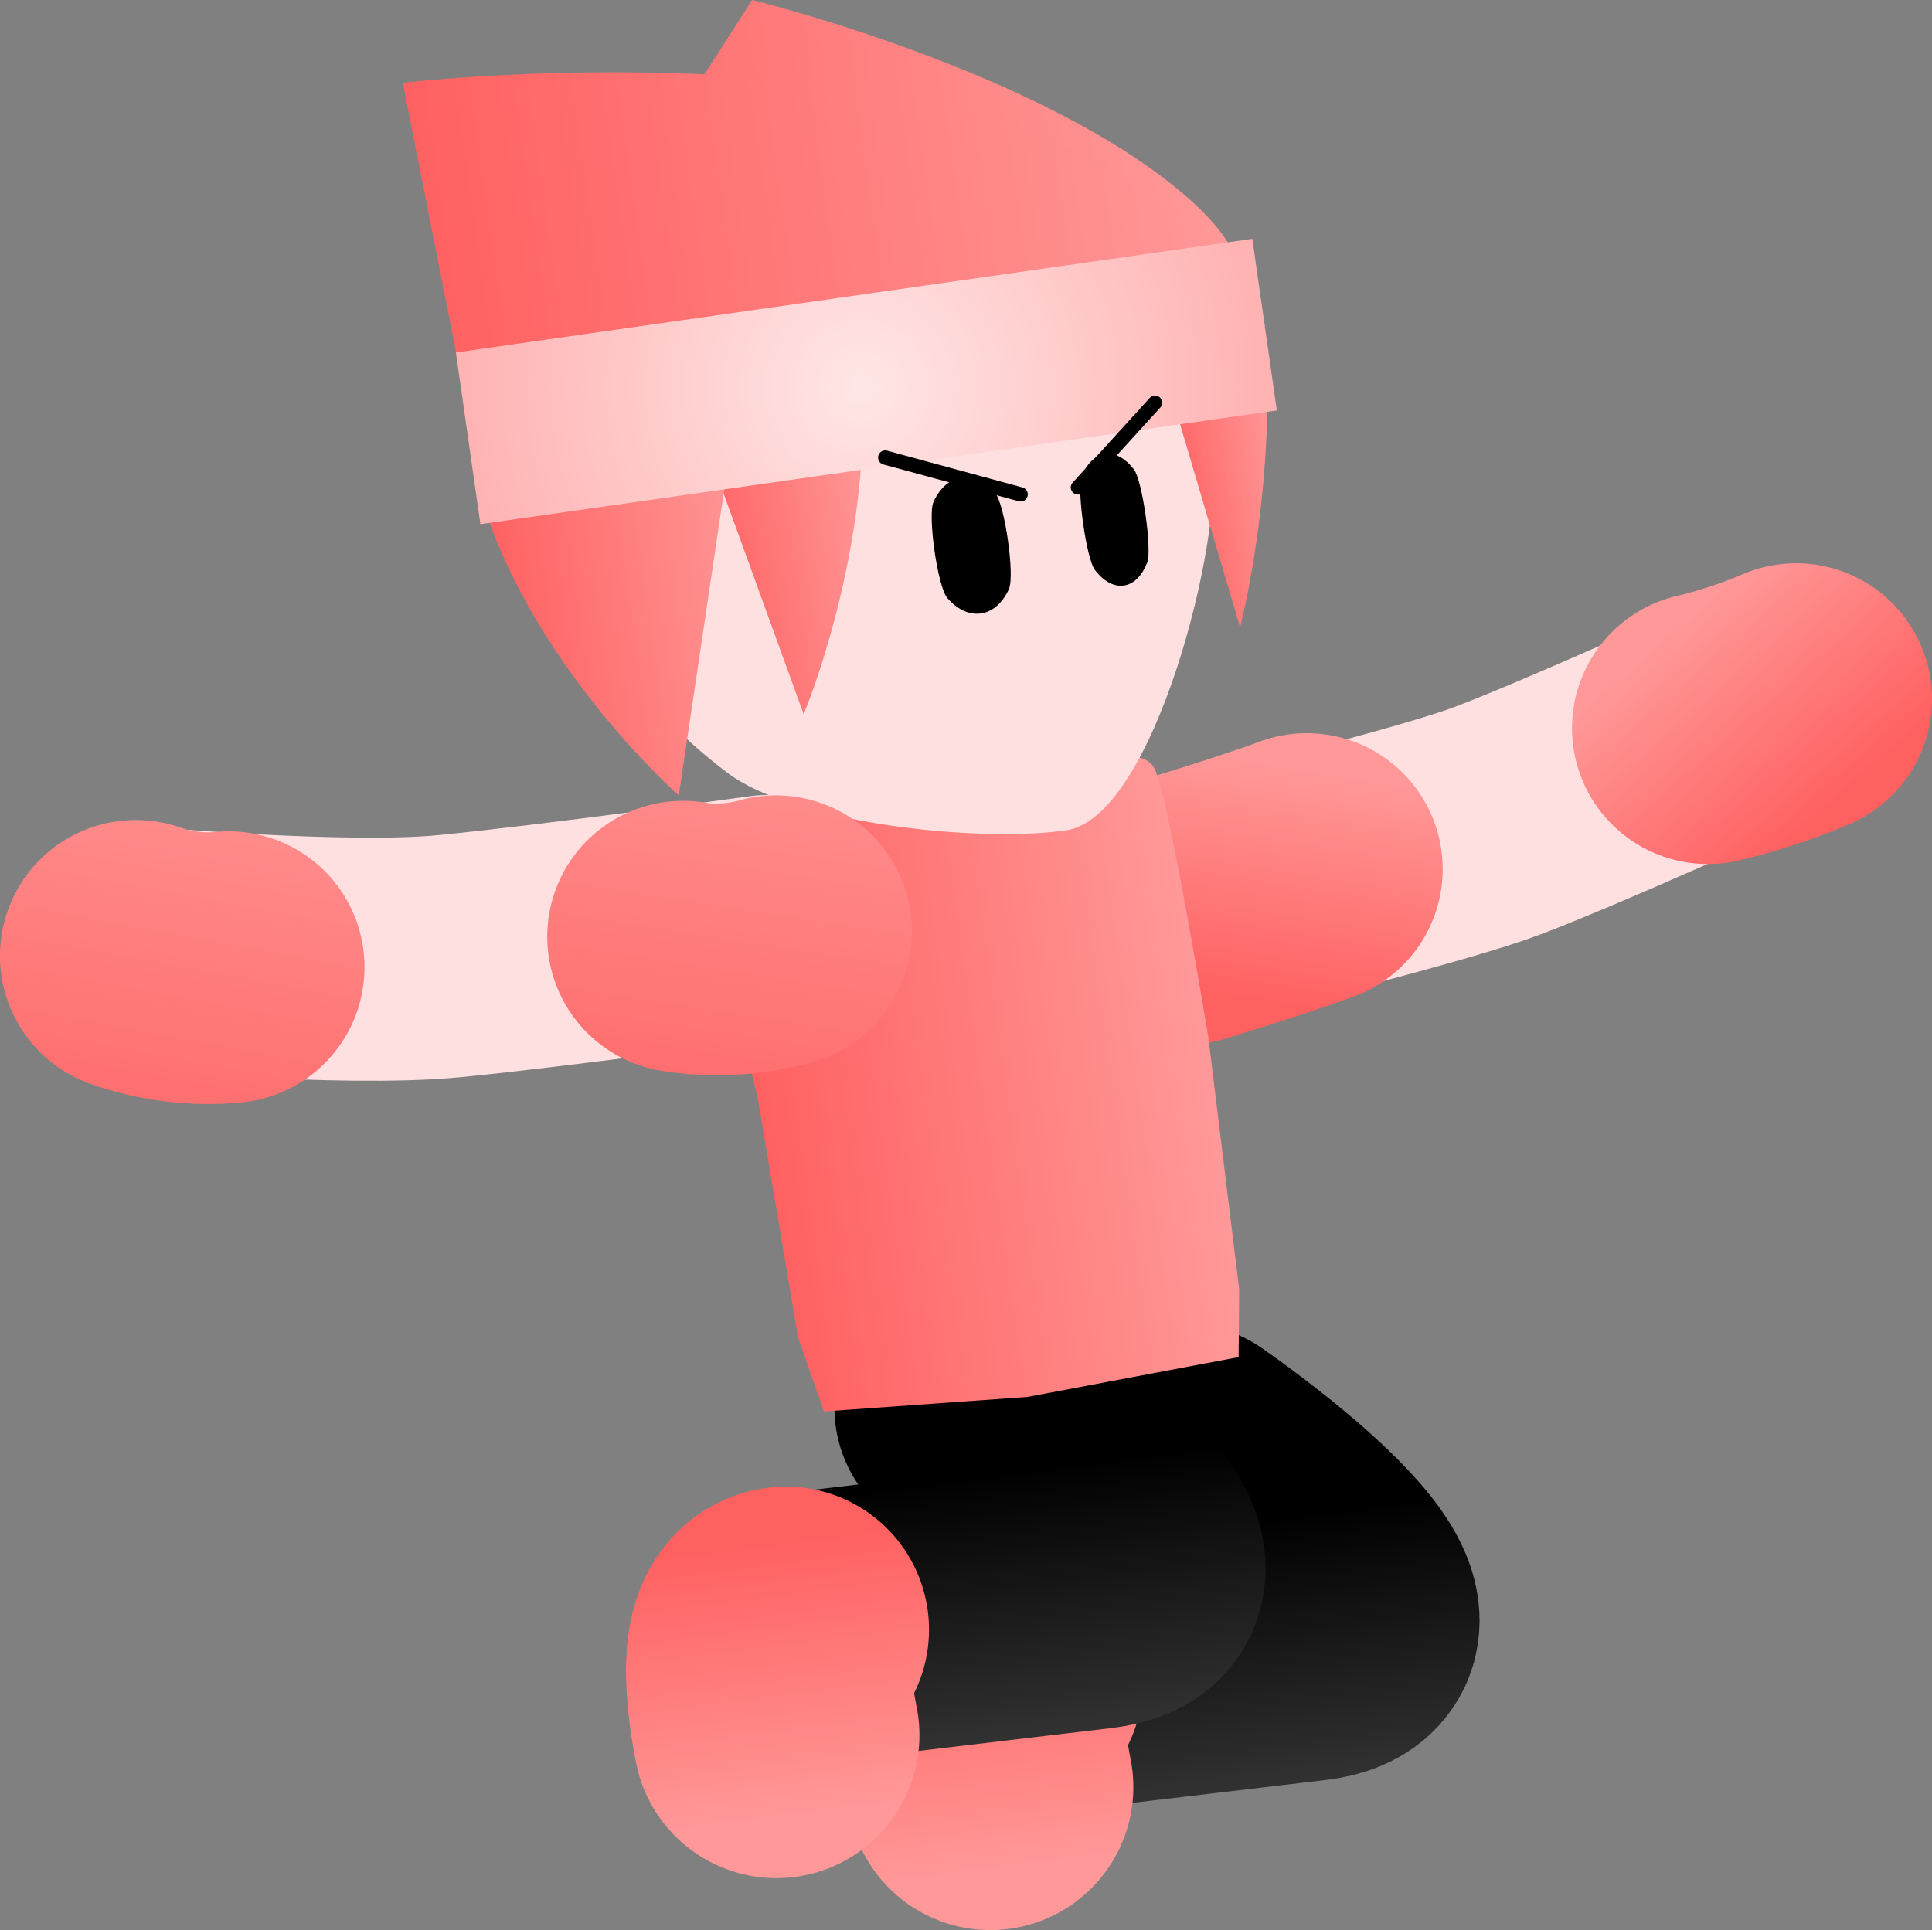 <svg version="1.1" xmlns="http://www.w3.org/2000/svg" xmlns:xlink="http://www.w3.org/1999/xlink" width="67.538" height="67.486" viewBox="0,0,67.538,67.486"><rect x="0" y="0" width="67.538" height="67.486" fill="#808080" stroke="none"/><defs><linearGradient x1="252.005" y1="190.634" x2="253.331" y2="182.347" gradientUnits="userSpaceOnUse" id="color-1"><stop offset="0" stop-color="#ff6161"/><stop offset="1" stop-color="#ff9999"/></linearGradient><linearGradient x1="272.066" y1="183.772" x2="266.536" y2="177.46" gradientUnits="userSpaceOnUse" id="color-2"><stop offset="0" stop-color="#ff6161"/><stop offset="1" stop-color="#ff9999"/></linearGradient><linearGradient x1="253.408" y1="208.564" x2="254.581" y2="217.765" gradientUnits="userSpaceOnUse" id="color-3"><stop offset="0" stop-color="#000000"/><stop offset="1" stop-color="#313131"/></linearGradient><linearGradient x1="245.743" y1="211.035" x2="246.973" y2="220.674" gradientUnits="userSpaceOnUse" id="color-4"><stop offset="0" stop-color="#ff6161"/><stop offset="1" stop-color="#ff9999"/></linearGradient><linearGradient x1="245.929" y1="206.748" x2="247.103" y2="215.948" gradientUnits="userSpaceOnUse" id="color-5"><stop offset="0" stop-color="#000000"/><stop offset="1" stop-color="#313131"/></linearGradient><linearGradient x1="238.265" y1="209.219" x2="239.495" y2="218.857" gradientUnits="userSpaceOnUse" id="color-6"><stop offset="0" stop-color="#ff6161"/><stop offset="1" stop-color="#ff9999"/></linearGradient><linearGradient x1="234.677" y1="194.996" x2="250.412" y2="192.75" gradientUnits="userSpaceOnUse" id="color-7"><stop offset="0" stop-color="#ff6161"/><stop offset="1" stop-color="#ff9999"/></linearGradient><linearGradient x1="227.973" y1="174.879" x2="250.432" y2="171.673" gradientUnits="userSpaceOnUse" id="color-8"><stop offset="0" stop-color="#ffd499"/><stop offset="1" stop-color="#ffd599"/></linearGradient><linearGradient x1="223.716" y1="164.591" x2="250.929" y2="160.706" gradientUnits="userSpaceOnUse" id="color-9"><stop offset="0" stop-color="#ff6161"/><stop offset="1" stop-color="#ff9999"/></linearGradient><linearGradient x1="223.085" y1="165.216" x2="251.426" y2="161.169" gradientUnits="userSpaceOnUse" id="color-10"><stop offset="0" stop-color="#ff6161"/><stop offset="1" stop-color="#ff9999"/></linearGradient><linearGradient x1="232.412" y1="173.994" x2="238.786" y2="173.084" gradientUnits="userSpaceOnUse" id="color-11"><stop offset="0" stop-color="#ff6161"/><stop offset="1" stop-color="#ff9999"/></linearGradient><linearGradient x1="248.761" y1="171.471" x2="252.801" y2="170.894" gradientUnits="userSpaceOnUse" id="color-12"><stop offset="0" stop-color="#ff6161"/><stop offset="1" stop-color="#ff9999"/></linearGradient><linearGradient x1="225.391" y1="176.975" x2="234.766" y2="175.636" gradientUnits="userSpaceOnUse" id="color-13"><stop offset="0" stop-color="#ff6161"/><stop offset="1" stop-color="#ff9999"/></linearGradient><radialGradient cx="238.194" cy="169.193" r="14.061" gradientUnits="userSpaceOnUse" id="color-14"><stop offset="0" stop-color="#ffe6e6"/><stop offset="1" stop-color="#ffb3b3"/></radialGradient><linearGradient x1="232.008" y1="198.391" x2="235.108" y2="178.245" gradientUnits="userSpaceOnUse" id="color-15"><stop offset="0" stop-color="#ff6161"/><stop offset="1" stop-color="#ff9999"/></linearGradient><linearGradient x1="212.608" y1="199.051" x2="216.245" y2="179.513" gradientUnits="userSpaceOnUse" id="color-16"><stop offset="0" stop-color="#ff6161"/><stop offset="1" stop-color="#ff9999"/></linearGradient></defs><g transform="translate(-208.055,-155.662)"><g data-paper-data="{&quot;isPaintingLayer&quot;:true}" fill-rule="nonzero" stroke-linejoin="miter" stroke-miterlimit="10" stroke-dasharray="" stroke-dashoffset="0" style="mix-blend-mode: normal"><g fill="none" stroke-linecap="round"><path d="M270.492,179.99c0,0 -8.12,3.691 -10.451,4.5c-2.765,0.959 -10.552,2.856 -10.552,2.856" stroke="#ffe0e0" stroke-width="8.5"/><path d="M253.738,186.049c-1.585,0.587 -4.269,1.396 -4.269,1.396" stroke="url(#color-1)" stroke-width="9.5"/><path d="M270.843,180.107c-1.55,0.675 -3.084,1.017 -3.084,1.017" stroke="url(#color-2)" stroke-width="9.5"/></g><g fill="none" stroke-linecap="round"><path d="M249.454,206.698c0,0 8.671,5.977 4.382,6.485c-3.013,0.357 -8.13,0.963 -10.833,1.284c-1.097,0.13 -0.335,3.69 -0.335,3.69" stroke="url(#color-3)" stroke-width="9.5"/><path d="M242.674,218.148c0,0 -0.762,-3.56 0.335,-3.69" stroke="url(#color-4)" stroke-width="10"/></g><g fill="none" stroke-linecap="round"><path d="M241.975,204.882c0,0 8.671,5.977 4.382,6.485c-3.013,0.357 -8.13,0.963 -10.833,1.284c-1.097,0.13 -0.335,3.69 -0.335,3.69" stroke="url(#color-5)" stroke-width="9.5"/><path d="M235.196,216.332c0,0 -0.762,-3.56 0.335,-3.69" stroke="url(#color-6)" stroke-width="10"/></g><path d="M233.63,184.647c0.212,-1.189 2.699,-0.724 2.699,-0.724l9.258,-1.322c0,0 2.331,-1.051 2.828,-0.065c0.498,0.986 1.879,9.384 1.879,9.384l1.08,8.821l-0.02,2.374l-7.381,1.392l-7.112,0.507l-0.907,-2.58l-1.42,-8.434c0,0 -1.547,-5.743 -0.905,-9.354z" fill="url(#color-7)" stroke="#001966" stroke-width="0" stroke-linecap="butt"/><path d="M237.59,161.977c3.099,-0.442 6.086,0.423 8.411,2.178c2.325,1.756 3.987,4.401 4.432,7.517c0.394,2.76 -2.018,12.582 -5.117,13.025c-3.099,0.442 -9.503,-0.254 -11.828,-2.009c-2.325,-1.756 -5.069,-4.692 -5.514,-7.809c-0.445,-3.117 0.41,-6.121 2.151,-8.457c1.741,-2.335 4.367,-4.002 7.465,-4.445z" fill="#ffe0e0" stroke="url(#color-8)" stroke-width="0" stroke-linecap="butt"/><path d="M242.843,172.902c0.337,0.39 0.694,2.891 0.48,3.36c-0.215,0.47 -0.557,0.79 -0.978,0.85c-0.42,0.06 -0.838,-0.152 -1.176,-0.543c-0.337,-0.39 -0.694,-2.891 -0.48,-3.36c0.215,-0.47 0.557,-0.79 0.978,-0.85c0.42,-0.06 0.838,0.152 1.176,0.543z" data-paper-data="{&quot;index&quot;:null}" fill="#000000" stroke="none" stroke-width="1.301" stroke-linecap="butt"/><path d="M247.695,172.077c0.293,0.383 0.639,2.805 0.464,3.254c-0.175,0.451 -0.462,0.754 -0.819,0.805c-0.357,0.051 -0.717,-0.161 -1.011,-0.544c-0.293,-0.383 -0.639,-2.805 -0.464,-3.254c0.175,-0.451 0.462,-0.754 0.819,-0.805c0.357,-0.051 0.717,0.161 1.011,0.544z" data-paper-data="{&quot;index&quot;:null}" fill="#000000" stroke="none" stroke-width="1.301" stroke-linecap="butt"/><g stroke="none" stroke-width="0" stroke-linecap="butt"><path d="M251.78,166.952c0.082,1.837 -1.777,0.934 -1.777,0.934l-25.397,2.946l9.742,-15.17c0,0 10.462,2.553 15.425,7.091c1.348,1.233 1.925,2.362 2.007,4.199z" fill="url(#color-9)"/><path d="M252.261,167.014c0.049,0.343 -0.835,0.949 -0.835,0.949l-26.839,3.002l-2.452,-12.408c0,0 9.08,-1.056 17.028,0.415c6.817,1.262 12.63,4.768 13.098,8.041z" fill="url(#color-10)"/><path d="M238.199,171.347c-0.28,5.118 -2.05,9.287 -2.05,9.287l-4.599,-12.679l5.835,-1.492c0,0 0.239,-1.165 0.531,0.583c0.292,1.747 0.36,2.91 0.284,4.3z" data-paper-data="{&quot;index&quot;:null}" fill="url(#color-11)"/><path d="M252.36,169.307c0.016,4.6 -0.956,8.289 -0.956,8.289l-3.424,-11.598l3.673,-1.121c0,0 0.108,-1.04 0.361,0.545c0.253,1.585 0.341,2.635 0.346,3.885z" data-paper-data="{&quot;index&quot;:null}" fill="url(#color-12)"/><path d="M224.514,170.733c-0.198,-1.82 0.55,-0.759 0.55,-0.759l8.812,-0.578l-2.092,14.078c0,0 -3.975,-3.479 -6.166,-8.413c-0.595,-1.341 -0.905,-2.508 -1.103,-4.328z" data-paper-data="{&quot;index&quot;:null}" fill="url(#color-13)"/><path d="M224.849,173.99l-0.857,-6.002l27.841,-3.975l0.857,6.002z" fill="url(#color-14)"/></g><g fill="none" stroke-linecap="round"><path d="M234.861,187.711c0,0 -7.362,1.022 -11.107,1.385c-3.65,0.354 -10.92,-0.293 -10.92,-0.293" stroke="#ffe0e0" stroke-width="8.5"/><path d="M235.181,188.223c0,0 -1.56,0.493 -3.246,0.19" stroke="url(#color-15)" stroke-width="9.5"/><path d="M216.048,189.48c0,0 -1.57,0.21 -3.244,-0.396" stroke="url(#color-16)" stroke-width="9.5"/></g><g fill="none" stroke="#000000" stroke-width="0.5" stroke-linecap="round"><path d="M239.001,171.661l4.733,1.287"/><path d="M245.736,172.706l2.696,-2.962" data-paper-data="{&quot;index&quot;:null}"/></g></g></g></svg><!--rotationCenter:31.945308862235578:24.338290000000057-->